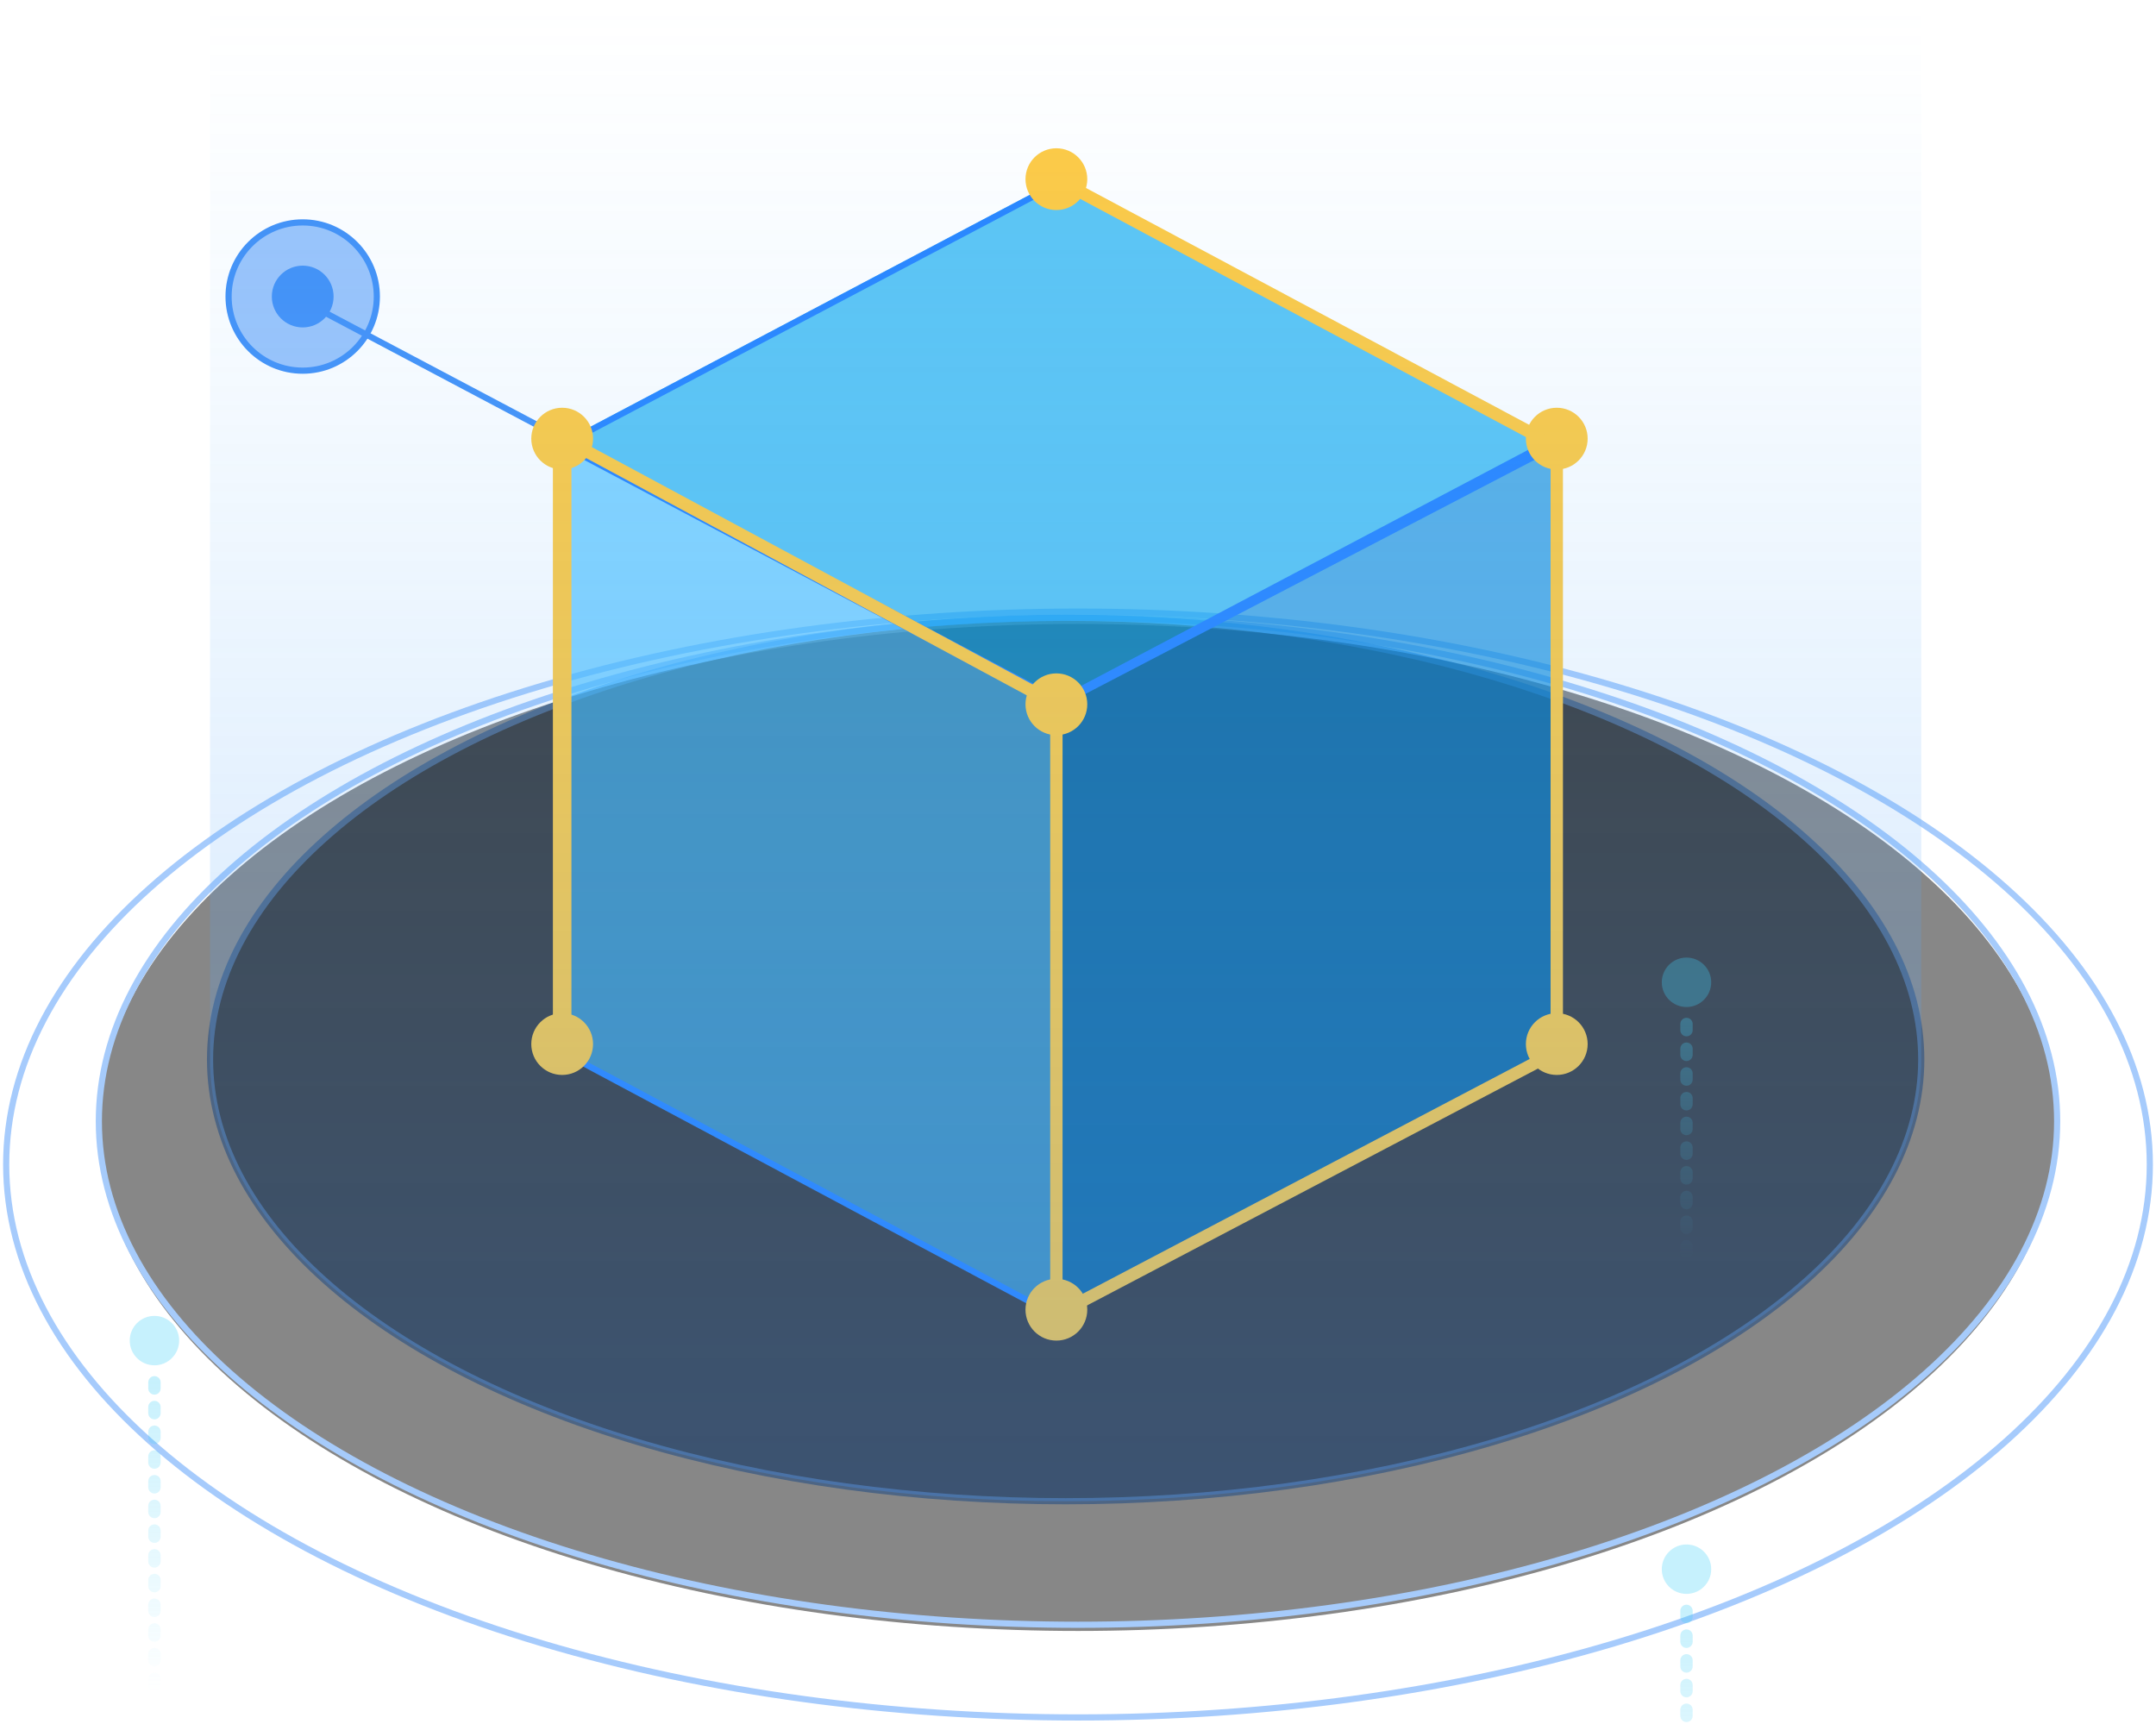 <svg viewBox="0 0 349 279" version="1.1" xmlns="http://www.w3.org/2000/svg" xmlns:xlink="http://www.w3.org/1999/xlink" id="el_zuwHpv2ig"><style>@-webkit-keyframes kf_el_OSbob5krXxz_an_wanWSLITB{0%{opacity: 0.3;}50%{opacity: 1;}100%{opacity: 0.3;}}@keyframes kf_el_OSbob5krXxz_an_wanWSLITB{0%{opacity: 0.3;}50%{opacity: 1;}100%{opacity: 0.3;}}@-webkit-keyframes kf_el_fC-c0s6K18_an_K_cVGISyp{0%{-webkit-transform: translate(123px, 65px) translate(-123px, -65px) translate(0px, 15px);transform: translate(123px, 65px) translate(-123px, -65px) translate(0px, 15px);}50%{-webkit-transform: translate(123px, 65px) translate(-123px, -65px) translate(0px, 0px);transform: translate(123px, 65px) translate(-123px, -65px) translate(0px, 0px);}100%{-webkit-transform: translate(123px, 65px) translate(-123px, -65px) translate(0px, 15px);transform: translate(123px, 65px) translate(-123px, -65px) translate(0px, 15px);}}@keyframes kf_el_fC-c0s6K18_an_K_cVGISyp{0%{-webkit-transform: translate(123px, 65px) translate(-123px, -65px) translate(0px, 15px);transform: translate(123px, 65px) translate(-123px, -65px) translate(0px, 15px);}50%{-webkit-transform: translate(123px, 65px) translate(-123px, -65px) translate(0px, 0px);transform: translate(123px, 65px) translate(-123px, -65px) translate(0px, 0px);}100%{-webkit-transform: translate(123px, 65px) translate(-123px, -65px) translate(0px, 15px);transform: translate(123px, 65px) translate(-123px, -65px) translate(0px, 15px);}}@-webkit-keyframes kf_el_fC-c0s6K18_an_UJZKx_EgA{0%{opacity: 0.522;}50%{opacity: 0.9;}100%{opacity: 0.522;}}@keyframes kf_el_fC-c0s6K18_an_UJZKx_EgA{0%{opacity: 0.522;}50%{opacity: 0.9;}100%{opacity: 0.522;}}@-webkit-keyframes kf_el_9qt0qxnjcNH_an_fB9MnHj9P{0%{-webkit-transform: translate(90px, 72px) scale(1.5, 1) translate(-90px, -72px);transform: translate(90px, 72px) scale(1.5, 1) translate(-90px, -72px);}16.67%{-webkit-transform: translate(90px, 72px) scale(1, 1) translate(-90px, -72px);transform: translate(90px, 72px) scale(1, 1) translate(-90px, -72px);}100%{-webkit-transform: translate(90px, 72px) scale(1, 1) translate(-90px, -72px);transform: translate(90px, 72px) scale(1, 1) translate(-90px, -72px);}}@keyframes kf_el_9qt0qxnjcNH_an_fB9MnHj9P{0%{-webkit-transform: translate(90px, 72px) scale(1.5, 1) translate(-90px, -72px);transform: translate(90px, 72px) scale(1.5, 1) translate(-90px, -72px);}16.67%{-webkit-transform: translate(90px, 72px) scale(1, 1) translate(-90px, -72px);transform: translate(90px, 72px) scale(1, 1) translate(-90px, -72px);}100%{-webkit-transform: translate(90px, 72px) scale(1, 1) translate(-90px, -72px);transform: translate(90px, 72px) scale(1, 1) translate(-90px, -72px);}}@-webkit-keyframes kf_el_1t-8WPKGrjc_an_p13tskBpN{16.67%{-webkit-transform: translate(170px, 29px) scale(1, 1) translate(-170px, -29px);transform: translate(170px, 29px) scale(1, 1) translate(-170px, -29px);}0%{-webkit-transform: translate(170px, 29px) scale(1, 1) translate(-170px, -29px);transform: translate(170px, 29px) scale(1, 1) translate(-170px, -29px);}100%{-webkit-transform: translate(170px, 29px) scale(1, 1) translate(-170px, -29px);transform: translate(170px, 29px) scale(1, 1) translate(-170px, -29px);}}@keyframes kf_el_1t-8WPKGrjc_an_p13tskBpN{16.67%{-webkit-transform: translate(170px, 29px) scale(1, 1) translate(-170px, -29px);transform: translate(170px, 29px) scale(1, 1) translate(-170px, -29px);}0%{-webkit-transform: translate(170px, 29px) scale(1, 1) translate(-170px, -29px);transform: translate(170px, 29px) scale(1, 1) translate(-170px, -29px);}100%{-webkit-transform: translate(170px, 29px) scale(1, 1) translate(-170px, -29px);transform: translate(170px, 29px) scale(1, 1) translate(-170px, -29px);}}@-webkit-keyframes kf_el_qM3p9EG9Swb_an_thzEP7jHp{16.67%{-webkit-transform: translate(251px, 72px) scale(1, 1) translate(-251px, -72px);transform: translate(251px, 72px) scale(1, 1) translate(-251px, -72px);}0%{-webkit-transform: translate(251px, 72px) scale(1, 1) translate(-251px, -72px);transform: translate(251px, 72px) scale(1, 1) translate(-251px, -72px);}100%{-webkit-transform: translate(251px, 72px) scale(1, 1) translate(-251px, -72px);transform: translate(251px, 72px) scale(1, 1) translate(-251px, -72px);}}@keyframes kf_el_qM3p9EG9Swb_an_thzEP7jHp{16.67%{-webkit-transform: translate(251px, 72px) scale(1, 1) translate(-251px, -72px);transform: translate(251px, 72px) scale(1, 1) translate(-251px, -72px);}0%{-webkit-transform: translate(251px, 72px) scale(1, 1) translate(-251px, -72px);transform: translate(251px, 72px) scale(1, 1) translate(-251px, -72px);}100%{-webkit-transform: translate(251px, 72px) scale(1, 1) translate(-251px, -72px);transform: translate(251px, 72px) scale(1, 1) translate(-251px, -72px);}}@-webkit-keyframes kf_el_N2kVk6iTbn7_an_V7-aPp5JY{16.67%{-webkit-transform: translate(171.5px, 171.5px) scale(1, 1) translate(-171.5px, -171.5px);transform: translate(171.5px, 171.5px) scale(1, 1) translate(-171.5px, -171.5px);}0%{-webkit-transform: translate(171.5px, 171.5px) scale(1, 1) translate(-171.5px, -171.5px);transform: translate(171.5px, 171.5px) scale(1, 1) translate(-171.5px, -171.5px);}100%{-webkit-transform: translate(171.5px, 171.5px) scale(1, 1) translate(-171.5px, -171.5px);transform: translate(171.5px, 171.5px) scale(1, 1) translate(-171.5px, -171.5px);}}@keyframes kf_el_N2kVk6iTbn7_an_V7-aPp5JY{16.67%{-webkit-transform: translate(171.5px, 171.5px) scale(1, 1) translate(-171.5px, -171.5px);transform: translate(171.5px, 171.5px) scale(1, 1) translate(-171.5px, -171.5px);}0%{-webkit-transform: translate(171.5px, 171.5px) scale(1, 1) translate(-171.5px, -171.5px);transform: translate(171.5px, 171.5px) scale(1, 1) translate(-171.5px, -171.5px);}100%{-webkit-transform: translate(171.5px, 171.5px) scale(1, 1) translate(-171.5px, -171.5px);transform: translate(171.5px, 171.5px) scale(1, 1) translate(-171.5px, -171.5px);}}@-webkit-keyframes kf_el_29-6Rm9-h14_an_PRhoaUTpG{16.67%{-webkit-transform: translate(170px, 114.209px) scale(1, 1) translate(-170px, -114.209px);transform: translate(170px, 114.209px) scale(1, 1) translate(-170px, -114.209px);}0%{-webkit-transform: translate(170px, 114.209px) scale(1, 1) translate(-170px, -114.209px);transform: translate(170px, 114.209px) scale(1, 1) translate(-170px, -114.209px);}100%{-webkit-transform: translate(170px, 114.209px) scale(1, 1) translate(-170px, -114.209px);transform: translate(170px, 114.209px) scale(1, 1) translate(-170px, -114.209px);}}@keyframes kf_el_29-6Rm9-h14_an_PRhoaUTpG{16.67%{-webkit-transform: translate(170px, 114.209px) scale(1, 1) translate(-170px, -114.209px);transform: translate(170px, 114.209px) scale(1, 1) translate(-170px, -114.209px);}0%{-webkit-transform: translate(170px, 114.209px) scale(1, 1) translate(-170px, -114.209px);transform: translate(170px, 114.209px) scale(1, 1) translate(-170px, -114.209px);}100%{-webkit-transform: translate(170px, 114.209px) scale(1, 1) translate(-170px, -114.209px);transform: translate(170px, 114.209px) scale(1, 1) translate(-170px, -114.209px);}}@-webkit-keyframes kf_el_L2NejKUzGrT_an_dZNrzj4r3{16.67%{-webkit-transform: translate(92px, 72px) scale(1, 1) translate(-92px, -72px);transform: translate(92px, 72px) scale(1, 1) translate(-92px, -72px);}0%{-webkit-transform: translate(92px, 72px) scale(1, 1) translate(-92px, -72px);transform: translate(92px, 72px) scale(1, 1) translate(-92px, -72px);}100%{-webkit-transform: translate(92px, 72px) scale(1, 1) translate(-92px, -72px);transform: translate(92px, 72px) scale(1, 1) translate(-92px, -72px);}}@keyframes kf_el_L2NejKUzGrT_an_dZNrzj4r3{16.67%{-webkit-transform: translate(92px, 72px) scale(1, 1) translate(-92px, -72px);transform: translate(92px, 72px) scale(1, 1) translate(-92px, -72px);}0%{-webkit-transform: translate(92px, 72px) scale(1, 1) translate(-92px, -72px);transform: translate(92px, 72px) scale(1, 1) translate(-92px, -72px);}100%{-webkit-transform: translate(92px, 72px) scale(1, 1) translate(-92px, -72px);transform: translate(92px, 72px) scale(1, 1) translate(-92px, -72px);}}@-webkit-keyframes kf_el_M2PR8wdc6FN_an_f3XUYtL4Q{50%{opacity: 1;}100%{opacity: 0.68;}0%{opacity: 1;}}@keyframes kf_el_M2PR8wdc6FN_an_f3XUYtL4Q{50%{opacity: 1;}100%{opacity: 0.68;}0%{opacity: 1;}}@-webkit-keyframes kf_el_2Iruf8NJ6Bh_an_Da_vr9M66{0%{opacity: 0.3;}16.67%{opacity: 1;}100%{opacity: 0.2;}}@keyframes kf_el_2Iruf8NJ6Bh_an_Da_vr9M66{0%{opacity: 0.3;}16.67%{opacity: 1;}100%{opacity: 0.2;}}@-webkit-keyframes kf_el_YJ5a3WPxjMC_an_CCCt3FuJs{0%{opacity: 0.3;}16.67%{opacity: 1;}100%{opacity: 0.2;}}@keyframes kf_el_YJ5a3WPxjMC_an_CCCt3FuJs{0%{opacity: 0.3;}16.67%{opacity: 1;}100%{opacity: 0.2;}}@-webkit-keyframes kf_el_lFKdPcX-k5r_an_qHMNK3Opu{0%{opacity: 0.3;}16.67%{opacity: 1;}100%{opacity: 0.2;}}@keyframes kf_el_lFKdPcX-k5r_an_qHMNK3Opu{0%{opacity: 0.3;}16.67%{opacity: 1;}100%{opacity: 0.2;}}@-webkit-keyframes kf_el_aKeFgvjHjm7_an_3AAKU_KrE{0%{opacity: 0.3;}16.67%{opacity: 1;}100%{opacity: 0.2;}}@keyframes kf_el_aKeFgvjHjm7_an_3AAKU_KrE{0%{opacity: 0.3;}16.67%{opacity: 1;}100%{opacity: 0.2;}}@-webkit-keyframes kf_el_-7JTgAqBYeu_an_caKZyxJUl{0%{opacity: 0.3;}16.67%{opacity: 1;}100%{opacity: 0.2;}}@keyframes kf_el_-7JTgAqBYeu_an_caKZyxJUl{0%{opacity: 0.3;}16.67%{opacity: 1;}100%{opacity: 0.2;}}@-webkit-keyframes kf_el_toLX3i8CBog_an_A3vEvGySI{0%{opacity: 0.3;}16.67%{opacity: 1;}100%{opacity: 0.2;}}@keyframes kf_el_toLX3i8CBog_an_A3vEvGySI{0%{opacity: 0.3;}16.67%{opacity: 1;}100%{opacity: 0.2;}}@-webkit-keyframes kf_el_-7JTgAqBYeu_an_npt7n6MT9{0%{-webkit-transform: translate(271px, 159.75px) translate(-271px, -159.75px) translate(0px, 100px);transform: translate(271px, 159.75px) translate(-271px, -159.75px) translate(0px, 100px);}100%{-webkit-transform: translate(271px, 159.75px) translate(-271px, -159.75px) translate(0px, -100px);transform: translate(271px, 159.75px) translate(-271px, -159.75px) translate(0px, -100px);}}@keyframes kf_el_-7JTgAqBYeu_an_npt7n6MT9{0%{-webkit-transform: translate(271px, 159.75px) translate(-271px, -159.75px) translate(0px, 100px);transform: translate(271px, 159.75px) translate(-271px, -159.75px) translate(0px, 100px);}100%{-webkit-transform: translate(271px, 159.75px) translate(-271px, -159.75px) translate(0px, -100px);transform: translate(271px, 159.75px) translate(-271px, -159.75px) translate(0px, -100px);}}@-webkit-keyframes kf_el_lFKdPcX-k5r_an_CPqrMhMIA{0%{-webkit-transform: translate(23px, 122.75px) translate(-23px, -122.75px) translate(0px, 100px);transform: translate(23px, 122.75px) translate(-23px, -122.75px) translate(0px, 100px);}100%{-webkit-transform: translate(23px, 122.75px) translate(-23px, -122.75px) translate(0px, -100px);transform: translate(23px, 122.75px) translate(-23px, -122.75px) translate(0px, -100px);}}@keyframes kf_el_lFKdPcX-k5r_an_CPqrMhMIA{0%{-webkit-transform: translate(23px, 122.75px) translate(-23px, -122.75px) translate(0px, 100px);transform: translate(23px, 122.75px) translate(-23px, -122.75px) translate(0px, 100px);}100%{-webkit-transform: translate(23px, 122.75px) translate(-23px, -122.75px) translate(0px, -100px);transform: translate(23px, 122.75px) translate(-23px, -122.75px) translate(0px, -100px);}}@-webkit-keyframes kf_el_aKeFgvjHjm7_an_mHKW3L_bz{0%{-webkit-transform: translate(268px, 55px) translate(-268px, -55px) translate(0px, 100px);transform: translate(268px, 55px) translate(-268px, -55px) translate(0px, 100px);}100%{-webkit-transform: translate(268px, 55px) translate(-268px, -55px) translate(0px, -100px);transform: translate(268px, 55px) translate(-268px, -55px) translate(0px, -100px);}}@keyframes kf_el_aKeFgvjHjm7_an_mHKW3L_bz{0%{-webkit-transform: translate(268px, 55px) translate(-268px, -55px) translate(0px, 100px);transform: translate(268px, 55px) translate(-268px, -55px) translate(0px, 100px);}100%{-webkit-transform: translate(268px, 55px) translate(-268px, -55px) translate(0px, -100px);transform: translate(268px, 55px) translate(-268px, -55px) translate(0px, -100px);}}@-webkit-keyframes kf_el_YJ5a3WPxjMC_an_Si9Gfqgjf{0%{-webkit-transform: translate(268px, 150px) translate(-268px, -150px) translate(0px, 100px);transform: translate(268px, 150px) translate(-268px, -150px) translate(0px, 100px);}100%{-webkit-transform: translate(268px, 150px) translate(-268px, -150px) translate(0px, -100px);transform: translate(268px, 150px) translate(-268px, -150px) translate(0px, -100px);}}@keyframes kf_el_YJ5a3WPxjMC_an_Si9Gfqgjf{0%{-webkit-transform: translate(268px, 150px) translate(-268px, -150px) translate(0px, 100px);transform: translate(268px, 150px) translate(-268px, -150px) translate(0px, 100px);}100%{-webkit-transform: translate(268px, 150px) translate(-268px, -150px) translate(0px, -100px);transform: translate(268px, 150px) translate(-268px, -150px) translate(0px, -100px);}}@-webkit-keyframes kf_el_2Iruf8NJ6Bh_an_vTrBWBuLP{0%{-webkit-transform: translate(20px, 113px) translate(-20px, -113px) translate(0px, 100px);transform: translate(20px, 113px) translate(-20px, -113px) translate(0px, 100px);}100%{-webkit-transform: translate(20px, 113px) translate(-20px, -113px) translate(0px, -100px);transform: translate(20px, 113px) translate(-20px, -113px) translate(0px, -100px);}}@keyframes kf_el_2Iruf8NJ6Bh_an_vTrBWBuLP{0%{-webkit-transform: translate(20px, 113px) translate(-20px, -113px) translate(0px, 100px);transform: translate(20px, 113px) translate(-20px, -113px) translate(0px, 100px);}100%{-webkit-transform: translate(20px, 113px) translate(-20px, -113px) translate(0px, -100px);transform: translate(20px, 113px) translate(-20px, -113px) translate(0px, -100px);}}@-webkit-keyframes kf_el_toLX3i8CBog_an_kZZxKTz1f{0%{-webkit-transform: translate(271px, 64.75px) translate(-271px, -64.75px) translate(0px, 100px);transform: translate(271px, 64.75px) translate(-271px, -64.75px) translate(0px, 100px);}100%{-webkit-transform: translate(271px, 64.75px) translate(-271px, -64.75px) translate(0px, -100px);transform: translate(271px, 64.75px) translate(-271px, -64.75px) translate(0px, -100px);}}@keyframes kf_el_toLX3i8CBog_an_kZZxKTz1f{0%{-webkit-transform: translate(271px, 64.75px) translate(-271px, -64.75px) translate(0px, 100px);transform: translate(271px, 64.75px) translate(-271px, -64.75px) translate(0px, 100px);}100%{-webkit-transform: translate(271px, 64.75px) translate(-271px, -64.75px) translate(0px, -100px);transform: translate(271px, 64.75px) translate(-271px, -64.75px) translate(0px, -100px);}}#el_zuwHpv2ig *{-webkit-animation-duration: 3s;animation-duration: 3s;-webkit-animation-iteration-count: infinite;animation-iteration-count: infinite;-webkit-animation-timing-function: cubic-bezier(0, 0, 1, 1);animation-timing-function: cubic-bezier(0, 0, 1, 1);}#el_rnPiU1q-p6{stroke: none;stroke-width: 1;fill: none;}#el_e__EBhOZzA{-webkit-transform: translate(-886px, -104px);transform: translate(-886px, -104px);}#el_CrusjYre3K{-webkit-transform: translate(887px, 104px);transform: translate(887px, 104px);}#el_eZqyktq3dL{opacity: 0.58;}#el_lsuzwFBvsy{fill: black;fill-opacity: 1;}#el_ytEYKrHv8p{stroke: #4291F7;stroke-width: 1;}#el_vFQLJcPocn{opacity: 0.472;}#el_NK4Z_SJaVq{fill: black;fill-opacity: 1;}#el_0_pLYx6jjD{stroke: #4291F7;stroke-width: 1;}#el_Ppv8sRxFhg{stroke: #4291F7;opacity: 0.472;}#el_fC-c0s6K18{stroke: #FFFFFF;stroke-width: 4;fill: #FFCA43;opacity: 0.522;-webkit-animation-fill-mode: backwards;animation-fill-mode: backwards;-webkit-animation-name: kf_el_fC-c0s6K18_an_UJZKx_EgA;animation-name: kf_el_fC-c0s6K18_an_UJZKx_EgA;-webkit-animation-timing-function: cubic-bezier(0, 0, 1, 1);animation-timing-function: cubic-bezier(0, 0, 1, 1);}#el_mAFSYT25ao{fill: #09A8EE;opacity: 0.662;}#el_ch3DVsRGu7{fill: #45BEFF;opacity: 0.662;}#el_lmNZY2j5t-{fill: #0287DA;opacity: 0.662;-webkit-transform: translate(421px, 0px) scale(-1, 1);transform: translate(421px, 0px) scale(-1, 1);}#el_BnrXleq-yP{stroke: #2785FF;}#el_vvgpmchjSZG{stroke: #2785FF;}#el_2ERIcFTqhgb{stroke: #2785FF;-webkit-transform: translate(421px, 0px) scale(-1, 1);transform: translate(421px, 0px) scale(-1, 1);}#el_M2PR8wdc6FN{stroke: #4291F7;fill-opacity: 0.533;fill: #4291F7;opacity: 1;-webkit-animation-fill-mode: backwards;animation-fill-mode: backwards;-webkit-animation-name: kf_el_M2PR8wdc6FN_an_f3XUYtL4Q;animation-name: kf_el_M2PR8wdc6FN_an_f3XUYtL4Q;-webkit-animation-timing-function: cubic-bezier(0, 0, 1, 1);animation-timing-function: cubic-bezier(0, 0, 1, 1);}#el_GcpIQ91wMhr{fill: #4291F7;}#el_OOZ8E21f8lA{fill: #FFCA43;}#el_VF0F5EmQEtD{fill: #FFCA43;}#el_5bMM-pmdlfd{fill: #FFCA43;}#el_ut8PxMFQHFR{fill: #FFCA43;}#el_ez1mDRP6zpX{fill: #FFCA43;}#el_NvDhlKXjAea{fill: #FFCA43;}#el_NyVFHOcO9_j{stroke: #4291F7;}#el_VG9LSk49Jjg{fill: #FFCA43;}#el_L2NejKUzGrT{stroke: #FFCA43;stroke-width: 2;}#el_29-6Rm9-h14{stroke: #FFCA43;stroke-width: 2;}#el_N2kVk6iTbn7{stroke: #FFCA43;stroke-width: 2;}#el_1t-8WPKGrjc{stroke: #FFCA43;stroke-width: 2;}#el_9qt0qxnjcNH{stroke: #FFCA43;stroke-width: 2;}#el_qM3p9EG9Swb{stroke: #FFCA43;stroke-width: 2;}#el_OSbob5krXxz{fill: url(#linearGradient-7);opacity: 0.3;-webkit-animation-fill-mode: backwards;animation-fill-mode: backwards;-webkit-animation-name: kf_el_OSbob5krXxz_an_wanWSLITB;animation-name: kf_el_OSbob5krXxz_an_wanWSLITB;-webkit-animation-timing-function: cubic-bezier(0, 0, 1, 1);animation-timing-function: cubic-bezier(0, 0, 1, 1);}#el_2Iruf8NJ6Bh{fill: #42CFF7;-webkit-animation-fill-mode: backwards;animation-fill-mode: backwards;opacity: 0.3;-webkit-animation-name: kf_el_2Iruf8NJ6Bh_an_Da_vr9M66;animation-name: kf_el_2Iruf8NJ6Bh_an_Da_vr9M66;-webkit-animation-timing-function: cubic-bezier(0, 0, 1, 1);animation-timing-function: cubic-bezier(0, 0, 1, 1);}#el_YJ5a3WPxjMC{fill: #42CFF7;-webkit-animation-fill-mode: backwards;animation-fill-mode: backwards;opacity: 0.3;-webkit-animation-name: kf_el_YJ5a3WPxjMC_an_CCCt3FuJs;animation-name: kf_el_YJ5a3WPxjMC_an_CCCt3FuJs;-webkit-animation-timing-function: cubic-bezier(0, 0, 1, 1);animation-timing-function: cubic-bezier(0, 0, 1, 1);}#el_aKeFgvjHjm7{fill: #42CFF7;opacity: 0.3;-webkit-animation-fill-mode: backwards;animation-fill-mode: backwards;-webkit-animation-name: kf_el_aKeFgvjHjm7_an_3AAKU_KrE;animation-name: kf_el_aKeFgvjHjm7_an_3AAKU_KrE;-webkit-animation-timing-function: cubic-bezier(0, 0, 1, 1);animation-timing-function: cubic-bezier(0, 0, 1, 1);}#el_lFKdPcX-k5r{fill: url(#linearGradient-8);-webkit-animation-fill-mode: backwards;animation-fill-mode: backwards;opacity: 0.3;-webkit-animation-name: kf_el_lFKdPcX-k5r_an_qHMNK3Opu;animation-name: kf_el_lFKdPcX-k5r_an_qHMNK3Opu;-webkit-animation-timing-function: cubic-bezier(0, 0, 1, 1);animation-timing-function: cubic-bezier(0, 0, 1, 1);}#el_-7JTgAqBYeu{fill: url(#linearGradient-8);-webkit-animation-fill-mode: backwards;animation-fill-mode: backwards;opacity: 0.3;-webkit-animation-name: kf_el_-7JTgAqBYeu_an_caKZyxJUl;animation-name: kf_el_-7JTgAqBYeu_an_caKZyxJUl;-webkit-animation-timing-function: cubic-bezier(0, 0, 1, 1);animation-timing-function: cubic-bezier(0, 0, 1, 1);}#el_toLX3i8CBog{fill: url(#linearGradient-9);-webkit-animation-fill-mode: backwards;animation-fill-mode: backwards;opacity: 0.3;-webkit-animation-name: kf_el_toLX3i8CBog_an_A3vEvGySI;animation-name: kf_el_toLX3i8CBog_an_A3vEvGySI;-webkit-animation-timing-function: cubic-bezier(0, 0, 1, 1);animation-timing-function: cubic-bezier(0, 0, 1, 1);}#el_toLX3i8CBog_an_kZZxKTz1f{-webkit-animation-fill-mode: backwards;animation-fill-mode: backwards;-webkit-transform: translate(271px, 64.75px) translate(-271px, -64.75px) translate(0px, 100px);transform: translate(271px, 64.75px) translate(-271px, -64.75px) translate(0px, 100px);-webkit-animation-name: kf_el_toLX3i8CBog_an_kZZxKTz1f;animation-name: kf_el_toLX3i8CBog_an_kZZxKTz1f;-webkit-animation-timing-function: cubic-bezier(0, 0, 1, 1);animation-timing-function: cubic-bezier(0, 0, 1, 1);}#el_2Iruf8NJ6Bh_an_vTrBWBuLP{-webkit-animation-fill-mode: backwards;animation-fill-mode: backwards;-webkit-transform: translate(20px, 113px) translate(-20px, -113px) translate(0px, 100px);transform: translate(20px, 113px) translate(-20px, -113px) translate(0px, 100px);-webkit-animation-name: kf_el_2Iruf8NJ6Bh_an_vTrBWBuLP;animation-name: kf_el_2Iruf8NJ6Bh_an_vTrBWBuLP;-webkit-animation-timing-function: cubic-bezier(0, 0, 1, 1);animation-timing-function: cubic-bezier(0, 0, 1, 1);}#el_YJ5a3WPxjMC_an_Si9Gfqgjf{-webkit-animation-fill-mode: backwards;animation-fill-mode: backwards;-webkit-transform: translate(268px, 150px) translate(-268px, -150px) translate(0px, 100px);transform: translate(268px, 150px) translate(-268px, -150px) translate(0px, 100px);-webkit-animation-name: kf_el_YJ5a3WPxjMC_an_Si9Gfqgjf;animation-name: kf_el_YJ5a3WPxjMC_an_Si9Gfqgjf;-webkit-animation-timing-function: cubic-bezier(0, 0, 1, 1);animation-timing-function: cubic-bezier(0, 0, 1, 1);}#el_aKeFgvjHjm7_an_mHKW3L_bz{-webkit-animation-fill-mode: backwards;animation-fill-mode: backwards;-webkit-transform: translate(268px, 55px) translate(-268px, -55px) translate(0px, 100px);transform: translate(268px, 55px) translate(-268px, -55px) translate(0px, 100px);-webkit-animation-name: kf_el_aKeFgvjHjm7_an_mHKW3L_bz;animation-name: kf_el_aKeFgvjHjm7_an_mHKW3L_bz;-webkit-animation-timing-function: cubic-bezier(0, 0, 1, 1);animation-timing-function: cubic-bezier(0, 0, 1, 1);}#el_lFKdPcX-k5r_an_CPqrMhMIA{-webkit-animation-fill-mode: backwards;animation-fill-mode: backwards;-webkit-transform: translate(23px, 122.75px) translate(-23px, -122.75px) translate(0px, 100px);transform: translate(23px, 122.75px) translate(-23px, -122.75px) translate(0px, 100px);-webkit-animation-name: kf_el_lFKdPcX-k5r_an_CPqrMhMIA;animation-name: kf_el_lFKdPcX-k5r_an_CPqrMhMIA;-webkit-animation-timing-function: cubic-bezier(0, 0, 1, 1);animation-timing-function: cubic-bezier(0, 0, 1, 1);}#el_-7JTgAqBYeu_an_npt7n6MT9{-webkit-animation-fill-mode: backwards;animation-fill-mode: backwards;-webkit-transform: translate(271px, 159.75px) translate(-271px, -159.75px) translate(0px, 100px);transform: translate(271px, 159.75px) translate(-271px, -159.75px) translate(0px, 100px);-webkit-animation-name: kf_el_-7JTgAqBYeu_an_npt7n6MT9;animation-name: kf_el_-7JTgAqBYeu_an_npt7n6MT9;-webkit-animation-timing-function: cubic-bezier(0, 0, 1, 1);animation-timing-function: cubic-bezier(0, 0, 1, 1);}#el_9qt0qxnjcNH_an_ZVgEutWm3{-webkit-transform: translate(90px, 72px) translate(-90px, -72px) translate(-3px, 0px);transform: translate(90px, 72px) translate(-90px, -72px) translate(-3px, 0px);}#el_qM3p9EG9Swb_an_c7YRt3vFL{-webkit-transform: translate(251px, 72px) translate(-251px, -72px) translate(-3px, 0px);transform: translate(251px, 72px) translate(-251px, -72px) translate(-3px, 0px);}#el_29-6Rm9-h14_an_TfVe3fIGE{-webkit-transform: translate(170px, 114.209px) translate(-170px, -114.209px) translate(-3px, 0px);transform: translate(170px, 114.209px) translate(-170px, -114.209px) translate(-3px, 0px);}#el_L2NejKUzGrT_an_dZNrzj4r3{-webkit-animation-fill-mode: backwards;animation-fill-mode: backwards;-webkit-transform: translate(92px, 72px) scale(1, 1) translate(-92px, -72px);transform: translate(92px, 72px) scale(1, 1) translate(-92px, -72px);-webkit-animation-name: kf_el_L2NejKUzGrT_an_dZNrzj4r3;animation-name: kf_el_L2NejKUzGrT_an_dZNrzj4r3;-webkit-animation-timing-function: cubic-bezier(0, 0, 1, 1);animation-timing-function: cubic-bezier(0, 0, 1, 1);}#el_29-6Rm9-h14_an_PRhoaUTpG{-webkit-animation-fill-mode: backwards;animation-fill-mode: backwards;-webkit-transform: translate(170px, 114.209px) scale(1, 1) translate(-170px, -114.209px);transform: translate(170px, 114.209px) scale(1, 1) translate(-170px, -114.209px);-webkit-animation-name: kf_el_29-6Rm9-h14_an_PRhoaUTpG;animation-name: kf_el_29-6Rm9-h14_an_PRhoaUTpG;-webkit-animation-timing-function: cubic-bezier(0, 0, 1, 1);animation-timing-function: cubic-bezier(0, 0, 1, 1);}#el_N2kVk6iTbn7_an_V7-aPp5JY{-webkit-animation-fill-mode: backwards;animation-fill-mode: backwards;-webkit-transform: translate(171.5px, 171.5px) scale(1, 1) translate(-171.5px, -171.5px);transform: translate(171.5px, 171.5px) scale(1, 1) translate(-171.5px, -171.5px);-webkit-animation-name: kf_el_N2kVk6iTbn7_an_V7-aPp5JY;animation-name: kf_el_N2kVk6iTbn7_an_V7-aPp5JY;-webkit-animation-timing-function: cubic-bezier(0, 0, 1, 1);animation-timing-function: cubic-bezier(0, 0, 1, 1);}#el_qM3p9EG9Swb_an_thzEP7jHp{-webkit-animation-fill-mode: backwards;animation-fill-mode: backwards;-webkit-transform: translate(251px, 72px) scale(1, 1) translate(-251px, -72px);transform: translate(251px, 72px) scale(1, 1) translate(-251px, -72px);-webkit-animation-name: kf_el_qM3p9EG9Swb_an_thzEP7jHp;animation-name: kf_el_qM3p9EG9Swb_an_thzEP7jHp;-webkit-animation-timing-function: cubic-bezier(0, 0, 1, 1);animation-timing-function: cubic-bezier(0, 0, 1, 1);}#el_1t-8WPKGrjc_an_p13tskBpN{-webkit-animation-fill-mode: backwards;animation-fill-mode: backwards;-webkit-transform: translate(170px, 29px) scale(1, 1) translate(-170px, -29px);transform: translate(170px, 29px) scale(1, 1) translate(-170px, -29px);-webkit-animation-name: kf_el_1t-8WPKGrjc_an_p13tskBpN;animation-name: kf_el_1t-8WPKGrjc_an_p13tskBpN;-webkit-animation-timing-function: cubic-bezier(0, 0, 1, 1);animation-timing-function: cubic-bezier(0, 0, 1, 1);}#el_9qt0qxnjcNH_an_fB9MnHj9P{-webkit-animation-fill-mode: backwards;animation-fill-mode: backwards;-webkit-transform: translate(90px, 72px) scale(1.5, 1) translate(-90px, -72px);transform: translate(90px, 72px) scale(1.5, 1) translate(-90px, -72px);-webkit-animation-name: kf_el_9qt0qxnjcNH_an_fB9MnHj9P;animation-name: kf_el_9qt0qxnjcNH_an_fB9MnHj9P;-webkit-animation-timing-function: cubic-bezier(0, 0, 1, 1);animation-timing-function: cubic-bezier(0, 0, 1, 1);}#el_fC-c0s6K18_an_K_cVGISyp{-webkit-animation-fill-mode: backwards;animation-fill-mode: backwards;-webkit-transform: translate(123px, 65px) translate(-123px, -65px) translate(0px, 15px);transform: translate(123px, 65px) translate(-123px, -65px) translate(0px, 15px);-webkit-animation-name: kf_el_fC-c0s6K18_an_K_cVGISyp;animation-name: kf_el_fC-c0s6K18_an_K_cVGISyp;-webkit-animation-timing-function: cubic-bezier(0, 0, 1, 1);animation-timing-function: cubic-bezier(0, 0, 1, 1);}</style>
    <!-- Generator: Sketch 55 (78076) - https://sketchapp.com -->
    <title>编组</title>
    <desc>Created with Sketch.</desc>
    <defs>
        <ellipse id="path-1" cx="171.5" cy="171.5" rx="138.5" ry="71.5"/>
        <filter x="-6.7%" y="-12.9%" width="113.4%" height="125.9%" filterUnits="objectBoundingBox" id="filter-2">
            <feMorphology radius="16" operator="erode" in="SourceAlpha" result="shadowSpreadInner1"/>
            <feGaussianBlur stdDeviation="10" in="shadowSpreadInner1" result="shadowBlurInner1"/>
            <feOffset dx="0" dy="0" in="shadowBlurInner1" result="shadowOffsetInner1"/>
            <feComposite in="shadowOffsetInner1" in2="SourceAlpha" operator="arithmetic" k2="-1" k3="1" result="shadowInnerInner1"/>
            <feColorMatrix values="0 0 0 0 0.259   0 0 0 0 0.569   0 0 0 0 0.969  0 0 0 1 0" type="matrix" in="shadowInnerInner1"/>
        </filter>
        <ellipse id="path-3" cx="173.5" cy="181.5" rx="158.5" ry="81.5"/>
        <filter x="-3.5%" y="-6.7%" width="106.9%" height="113.5%" filterUnits="objectBoundingBox" id="filter-4">
            <feMorphology radius="8" operator="erode" in="SourceAlpha" result="shadowSpreadInner1"/>
            <feGaussianBlur stdDeviation="6" in="shadowSpreadInner1" result="shadowBlurInner1"/>
            <feOffset dx="0" dy="1" in="shadowBlurInner1" result="shadowOffsetInner1"/>
            <feComposite in="shadowOffsetInner1" in2="SourceAlpha" operator="arithmetic" k2="-1" k3="1" result="shadowInnerInner1"/>
            <feColorMatrix values="0 0 0 0 0.259   0 0 0 0 0.569   0 0 0 0 0.969  0 0 0 1 0" type="matrix" in="shadowInnerInner1"/>
        </filter>
        <path d="M218.043,89.501 L219,89 L219,147.652 L171,173 L123,147.539 L123,89 L123.955,89.503 L171,65 L218.043,89.501 Z" id="path-5"/>
        <mask id="mask-6" maskContentUnits="userSpaceOnUse" maskUnits="objectBoundingBox" x="0" y="0" width="96" height="108" fill="white">
            <use xlink:href="#path-5"/>
        </mask>
        <linearGradient x1="50%" y1="0%" x2="50%" y2="100%" id="linearGradient-7">
            <stop stop-color="#77C4FC" stop-opacity="0" offset="0%"/>
            <stop stop-color="#4291F7" offset="100%"/>
        </linearGradient>
        <linearGradient x1="50%" y1="0%" x2="50%" y2="100%" id="linearGradient-8">
            <stop stop-color="#42CFF7" offset="0%"/>
            <stop stop-color="#42CFF7" stop-opacity="0" offset="100%"/>
        </linearGradient>
        <linearGradient x1="50%" y1="0%" x2="50%" y2="100%" id="linearGradient-9">
            <stop stop-color="#42CFF7" offset="0%"/>
            <stop stop-color="#42CFF7" stop-opacity="0" offset="100%"/>
        </linearGradient>
    </defs>
    <g id="el_rnPiU1q-p6" fill-rule="evenodd">
        <g id="el_e__EBhOZzA">
            <g id="el_CrusjYre3K">
                <g id="el_eZqyktq3dL">
                    <use filter="url(#filter-2)" xlink:href="#path-1" id="el_lsuzwFBvsy"/>
                    <use xlink:href="#path-1" id="el_ytEYKrHv8p"/>
                </g>
                <g id="el_vFQLJcPocn">
                    <use filter="url(#filter-4)" xlink:href="#path-3" id="el_NK4Z_SJaVq"/>
                    <use xlink:href="#path-3" id="el_0_pLYx6jjD"/>
                </g>
                <ellipse id="el_Ppv8sRxFhg" cx="173.5" cy="188.5" rx="173.5" ry="89.5"/>
                <g id="el_fC-c0s6K18_an_K_cVGISyp" data-animator-group="true" data-animator-type="0"><use id="el_fC-c0s6K18" mask="url(#mask-6)" stroke-dasharray="2,2" xlink:href="#path-5"/></g>
                <polygon id="el_mAFSYT25ao" points="90 71.5 170.5 29 251 71.5 170.5 114"/>
                <polygon id="el_ch3DVsRGu7" points="90 72 90 170.262 170 213 170 114.398"/>
                <polygon id="el_lmNZY2j5t-" points="170 72 170 170.452 251 213 251 114.209"/>
                <path d="M91.071,71.5 L170.5,113.435 L249.929,71.5 L170.5,29.565 L91.071,71.5 Z" id="el_BnrXleq-yP"/>
                <polygon id="el_vvgpmchjSZG" points="90 72 90 170.262 170 213 170 114.398"/>
                <polygon id="el_2ERIcFTqhgb" points="170 72 170 170.452 251 213 251 114.209"/>
                <circle id="el_M2PR8wdc6FN" cx="48" cy="48" r="12"/>
                <circle id="el_GcpIQ91wMhr" cx="48" cy="48" r="5"/>
                <circle id="el_OOZ8E21f8lA" cx="170" cy="114" r="5"/>
                <circle id="el_VF0F5EmQEtD" cx="170" cy="29" r="5"/>
                <circle id="el_5bMM-pmdlfd" cx="170" cy="212" r="5"/>
                <circle id="el_ut8PxMFQHFR" cx="90" cy="169" r="5"/>
                <circle id="el_ez1mDRP6zpX" cx="251" cy="169" r="5"/>
                <circle id="el_NvDhlKXjAea" cx="251" cy="71" r="5"/>
                <path d="M49.5,49.5 L92,72" id="el_NyVFHOcO9_j"/>
                <circle id="el_VG9LSk49Jjg" cx="90" cy="71" r="5"/>
                <g id="el_L2NejKUzGrT_an_dZNrzj4r3" data-animator-group="true" data-animator-type="2"><path d="M92,72 L170,114" id="el_L2NejKUzGrT"/></g>
                <g id="el_29-6Rm9-h14_an_PRhoaUTpG" data-animator-group="true" data-animator-type="2"><path d="M170,114.209 L170,211.125" id="el_29-6Rm9-h14"/></g>
                <g id="el_N2kVk6iTbn7_an_V7-aPp5JY" data-animator-group="true" data-animator-type="2"><path d="M171.5,212 L248.595,171.5" id="el_N2kVk6iTbn7"/></g>
                <g id="el_1t-8WPKGrjc_an_p13tskBpN" data-animator-group="true" data-animator-type="2"><path d="M248.595,71 L170,29" id="el_1t-8WPKGrjc"/></g>
                <g id="el_9qt0qxnjcNH_an_fB9MnHj9P" data-animator-group="true" data-animator-type="2"><path d="M90,72 L90,169" id="el_9qt0qxnjcNH"/></g>
                <g id="el_qM3p9EG9Swb_an_thzEP7jHp" data-animator-group="true" data-animator-type="2"><path d="M251,72 L251,169" id="el_qM3p9EG9Swb"/></g>
                <path d="M309.97,173 C308.424,211.796 247.021,243 171.5,243 C95.979,243 34.576,211.796 33.03,173 L33,173 L33,0 L310,0 L310,173 L309.97,173 Z" id="el_OSbob5krXxz"/>
                <g id="el_2Iruf8NJ6Bh_an_vTrBWBuLP" data-animator-group="true" data-animator-type="0"><circle id="el_2Iruf8NJ6Bh" cx="24" cy="117" r="4"/></g>
                <g id="el_YJ5a3WPxjMC_an_Si9Gfqgjf" data-animator-group="true" data-animator-type="0"><circle id="el_YJ5a3WPxjMC" cx="272" cy="154" r="4"/></g>
                <g id="el_aKeFgvjHjm7_an_mHKW3L_bz" data-animator-group="true" data-animator-type="0"><circle id="el_aKeFgvjHjm7" cx="272" cy="59" r="4"/></g>
                <g id="el_lFKdPcX-k5r_an_CPqrMhMIA" data-animator-group="true" data-animator-type="0"><path d="M23,123.75 L23,124.75 C23,125.302 23.448,125.75 24,125.75 C24.552,125.75 25,125.302 25,124.75 L25,123.75 C25,123.198 24.552,122.75 24,122.75 C23.448,122.75 23,123.198 23,123.75 Z M23,127.75 L23,128.75 C23,129.302 23.448,129.75 24,129.75 C24.552,129.75 25,129.302 25,128.75 L25,127.75 C25,127.198 24.552,126.75 24,126.75 C23.448,126.75 23,127.198 23,127.75 Z M23,131.75 L23,132.75 C23,133.302 23.448,133.75 24,133.75 C24.552,133.75 25,133.302 25,132.75 L25,131.75 C25,131.198 24.552,130.75 24,130.75 C23.448,130.75 23,131.198 23,131.75 Z M23,135.75 L23,136.75 C23,137.302 23.448,137.75 24,137.75 C24.552,137.75 25,137.302 25,136.75 L25,135.75 C25,135.198 24.552,134.75 24,134.75 C23.448,134.75 23,135.198 23,135.75 Z M23,139.75 L23,140.75 C23,141.302 23.448,141.75 24,141.75 C24.552,141.75 25,141.302 25,140.75 L25,139.75 C25,139.198 24.552,138.75 24,138.75 C23.448,138.75 23,139.198 23,139.75 Z M23,143.75 L23,144.75 C23,145.302 23.448,145.75 24,145.75 C24.552,145.75 25,145.302 25,144.75 L25,143.75 C25,143.198 24.552,142.75 24,142.75 C23.448,142.75 23,143.198 23,143.75 Z M23,147.75 L23,148.75 C23,149.302 23.448,149.75 24,149.75 C24.552,149.75 25,149.302 25,148.75 L25,147.75 C25,147.198 24.552,146.75 24,146.75 C23.448,146.75 23,147.198 23,147.75 Z M23,151.75 L23,152.75 C23,153.302 23.448,153.75 24,153.75 C24.552,153.75 25,153.302 25,152.75 L25,151.75 C25,151.198 24.552,150.75 24,150.75 C23.448,150.75 23,151.198 23,151.75 Z M23,155.75 L23,156.75 C23,157.302 23.448,157.75 24,157.75 C24.552,157.75 25,157.302 25,156.75 L25,155.75 C25,155.198 24.552,154.75 24,154.75 C23.448,154.75 23,155.198 23,155.75 Z M23,159.75 L23,160.75 C23,161.302 23.448,161.75 24,161.75 C24.552,161.75 25,161.302 25,160.75 L25,159.75 C25,159.198 24.552,158.75 24,158.75 C23.448,158.75 23,159.198 23,159.75 Z M23,163.75 L23,164.75 C23,165.302 23.448,165.75 24,165.75 C24.552,165.75 25,165.302 25,164.75 L25,163.75 C25,163.198 24.552,162.75 24,162.75 C23.448,162.75 23,163.198 23,163.75 Z M23,167.75 L23,168.75 C23,169.302 23.448,169.75 24,169.75 C24.552,169.75 25,169.302 25,168.75 L25,167.75 C25,167.198 24.552,166.75 24,166.75 C23.448,166.75 23,167.198 23,167.75 Z M23,171.75 L23,172.75 C23,173.302 23.448,173.75 24,173.75 C24.552,173.75 25,173.302 25,172.75 L25,171.75 C25,171.198 24.552,170.75 24,170.75 C23.448,170.75 23,171.198 23,171.75 Z" id="el_lFKdPcX-k5r" fill-rule="nonzero"/></g>
                <g id="el_-7JTgAqBYeu_an_npt7n6MT9" data-animator-group="true" data-animator-type="0"><path d="M271,160.75 L271,161.75 C271,162.302 271.448,162.75 272,162.75 C272.552,162.75 273,162.302 273,161.75 L273,160.75 C273,160.198 272.552,159.75 272,159.75 C271.448,159.75 271,160.198 271,160.75 Z M271,164.75 L271,165.75 C271,166.302 271.448,166.75 272,166.75 C272.552,166.75 273,166.302 273,165.75 L273,164.75 C273,164.198 272.552,163.75 272,163.75 C271.448,163.75 271,164.198 271,164.75 Z M271,168.75 L271,169.75 C271,170.302 271.448,170.75 272,170.75 C272.552,170.75 273,170.302 273,169.75 L273,168.75 C273,168.198 272.552,167.75 272,167.75 C271.448,167.75 271,168.198 271,168.75 Z M271,172.75 L271,173.75 C271,174.302 271.448,174.75 272,174.75 C272.552,174.75 273,174.302 273,173.75 L273,172.75 C273,172.198 272.552,171.75 272,171.75 C271.448,171.75 271,172.198 271,172.75 Z M271,176.75 L271,177.75 C271,178.302 271.448,178.75 272,178.75 C272.552,178.75 273,178.302 273,177.75 L273,176.75 C273,176.198 272.552,175.75 272,175.75 C271.448,175.75 271,176.198 271,176.75 Z M271,180.75 L271,181.75 C271,182.302 271.448,182.75 272,182.75 C272.552,182.75 273,182.302 273,181.75 L273,180.75 C273,180.198 272.552,179.75 272,179.75 C271.448,179.75 271,180.198 271,180.75 Z M271,184.75 L271,185.75 C271,186.302 271.448,186.75 272,186.75 C272.552,186.75 273,186.302 273,185.75 L273,184.75 C273,184.198 272.552,183.75 272,183.75 C271.448,183.75 271,184.198 271,184.75 Z M271,188.75 L271,189.75 C271,190.302 271.448,190.75 272,190.75 C272.552,190.75 273,190.302 273,189.75 L273,188.75 C273,188.198 272.552,187.75 272,187.75 C271.448,187.75 271,188.198 271,188.75 Z M271,192.75 L271,193.75 C271,194.302 271.448,194.75 272,194.75 C272.552,194.75 273,194.302 273,193.75 L273,192.75 C273,192.198 272.552,191.75 272,191.75 C271.448,191.75 271,192.198 271,192.75 Z M271,196.75 L271,197.75 C271,198.302 271.448,198.75 272,198.75 C272.552,198.75 273,198.302 273,197.75 L273,196.75 C273,196.198 272.552,195.75 272,195.75 C271.448,195.75 271,196.198 271,196.75 Z M271,200.75 L271,201.75 C271,202.302 271.448,202.75 272,202.75 C272.552,202.75 273,202.302 273,201.75 L273,200.75 C273,200.198 272.552,199.75 272,199.75 C271.448,199.75 271,200.198 271,200.75 Z M271,204.75 L271,205.75 C271,206.302 271.448,206.75 272,206.75 C272.552,206.75 273,206.302 273,205.75 L273,204.75 C273,204.198 272.552,203.75 272,203.75 C271.448,203.75 271,204.198 271,204.75 Z M271,208.75 L271,209.75 C271,210.302 271.448,210.75 272,210.75 C272.552,210.75 273,210.302 273,209.75 L273,208.75 C273,208.198 272.552,207.75 272,207.75 C271.448,207.75 271,208.198 271,208.75 Z" id="el_-7JTgAqBYeu" fill-rule="nonzero"/></g>
                <g id="el_toLX3i8CBog_an_kZZxKTz1f" data-animator-group="true" data-animator-type="0"><path d="M271,65.75 L271,66.75 C271,67.302 271.448,67.75 272,67.75 C272.552,67.75 273,67.302 273,66.75 L273,65.75 C273,65.198 272.552,64.75 272,64.75 C271.448,64.75 271,65.198 271,65.75 Z M271,69.75 L271,70.75 C271,71.302 271.448,71.75 272,71.75 C272.552,71.75 273,71.302 273,70.75 L273,69.75 C273,69.198 272.552,68.75 272,68.75 C271.448,68.75 271,69.198 271,69.75 Z M271,73.75 L271,74.75 C271,75.302 271.448,75.75 272,75.75 C272.552,75.75 273,75.302 273,74.75 L273,73.75 C273,73.198 272.552,72.75 272,72.75 C271.448,72.75 271,73.198 271,73.75 Z M271,77.75 L271,78.75 C271,79.302 271.448,79.75 272,79.75 C272.552,79.75 273,79.302 273,78.75 L273,77.75 C273,77.198 272.552,76.75 272,76.75 C271.448,76.75 271,77.198 271,77.75 Z M271,81.75 L271,82.75 C271,83.302 271.448,83.75 272,83.75 C272.552,83.75 273,83.302 273,82.75 L273,81.75 C273,81.198 272.552,80.75 272,80.75 C271.448,80.75 271,81.198 271,81.75 Z M271,85.75 L271,86.75 C271,87.302 271.448,87.75 272,87.75 C272.552,87.75 273,87.302 273,86.75 L273,85.75 C273,85.198 272.552,84.75 272,84.75 C271.448,84.75 271,85.198 271,85.75 Z M271,89.75 L271,90.75 C271,91.302 271.448,91.75 272,91.75 C272.552,91.75 273,91.302 273,90.75 L273,89.75 C273,89.198 272.552,88.75 272,88.75 C271.448,88.75 271,89.198 271,89.75 Z M271,93.75 L271,94.75 C271,95.302 271.448,95.75 272,95.75 C272.552,95.75 273,95.302 273,94.75 L273,93.75 C273,93.198 272.552,92.75 272,92.75 C271.448,92.75 271,93.198 271,93.75 Z M271,97.75 L271,98.75 C271,99.302 271.448,99.75 272,99.75 C272.552,99.75 273,99.302 273,98.75 L273,97.75 C273,97.198 272.552,96.75 272,96.75 C271.448,96.75 271,97.198 271,97.75 Z M271,101.75 L271,102.75 C271,103.302 271.448,103.75 272,103.75 C272.552,103.75 273,103.302 273,102.75 L273,101.75 C273,101.198 272.552,100.75 272,100.75 C271.448,100.75 271,101.198 271,101.75 Z" id="el_toLX3i8CBog" fill-rule="nonzero"/></g>
            </g>
        </g>
    </g>
</svg>